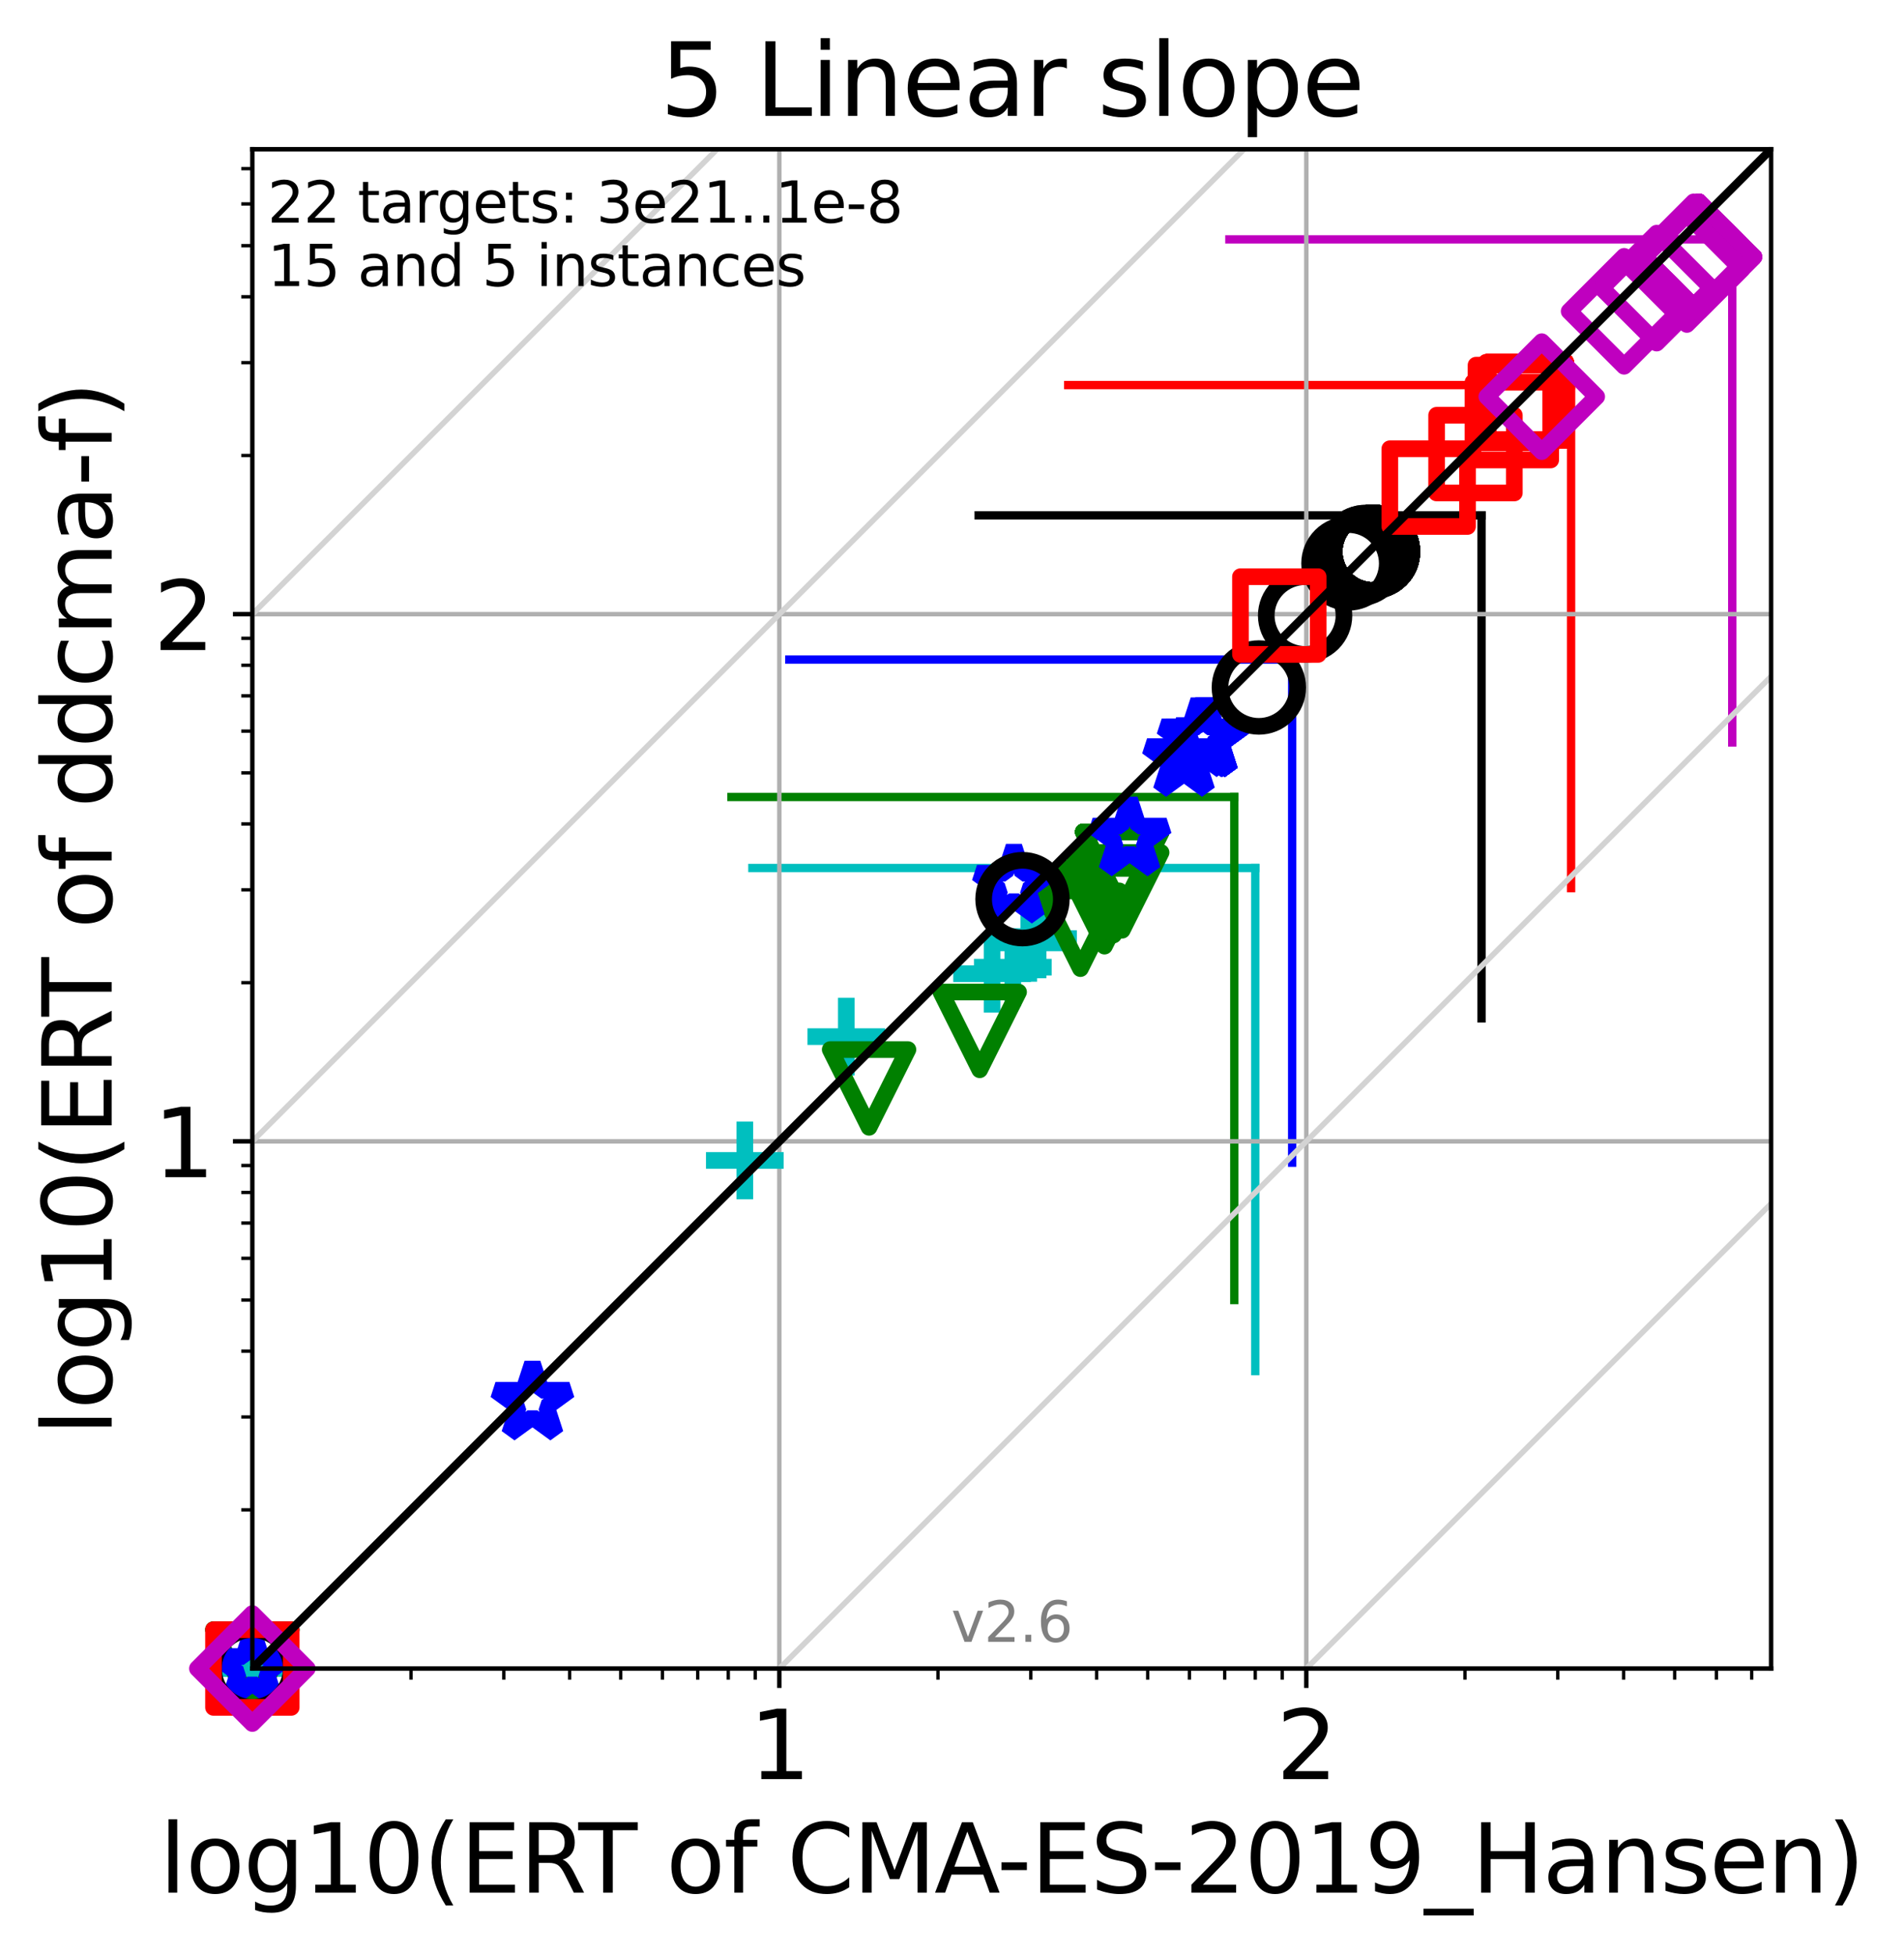 <?xml version="1.0" encoding="utf-8" standalone="no"?>
<!DOCTYPE svg PUBLIC "-//W3C//DTD SVG 1.1//EN"
  "http://www.w3.org/Graphics/SVG/1.1/DTD/svg11.dtd">
<svg xmlns:xlink="http://www.w3.org/1999/xlink" width="343.054pt" height="352.096pt" viewBox="0 0 343.054 352.096" xmlns="http://www.w3.org/2000/svg" version="1.1">
 <defs>
  <style type="text/css">*{stroke-linejoin: round; stroke-linecap: butt}</style>
 </defs>
 <g id="figure_1">
  <g id="patch_1">
   <path d="M 0 352.096 
L 343.054 352.096 
L 343.054 0 
L 0 0 
z
" style="fill: #ffffff"/>
  </g>
  <g id="axes_1">
   <g id="patch_2">
    <path d="M 45.469 300.517 
L 319.109 300.517 
L 319.109 26.877 
L 45.469 26.877 
z
" style="fill: #ffffff"/>
   </g>
   <g id="line2d_1">
    <path d="M 226.167 246.94 
L 226.167 156.335 
" clip-path="url(#pe552447504)" style="fill: none; stroke: #00bfbf; stroke-width: 1.5; stroke-linecap: square"/>
   </g>
   <g id="line2d_2">
    <path d="M 135.562 156.335 
L 226.167 156.335 
" clip-path="url(#pe552447504)" style="fill: none; stroke: #00bfbf; stroke-width: 1.5; stroke-linecap: square"/>
   </g>
   <g id="line2d_3">
    <path d="M 222.391 234.15 
L 222.391 143.545 
" clip-path="url(#pe552447504)" style="fill: none; stroke: #008000; stroke-width: 1.5; stroke-linecap: square"/>
   </g>
   <g id="line2d_4">
    <path d="M 131.786 143.545 
L 222.391 143.545 
" clip-path="url(#pe552447504)" style="fill: none; stroke: #008000; stroke-width: 1.5; stroke-linecap: square"/>
   </g>
   <g id="line2d_5">
    <path d="M 232.817 209.406 
L 232.817 118.801 
" clip-path="url(#pe552447504)" style="fill: none; stroke: #0000ff; stroke-width: 1.5; stroke-linecap: square"/>
   </g>
   <g id="line2d_6">
    <path d="M 142.212 118.801 
L 232.817 118.801 
" clip-path="url(#pe552447504)" style="fill: none; stroke: #0000ff; stroke-width: 1.5; stroke-linecap: square"/>
   </g>
   <g id="line2d_7">
    <path d="M 266.933 183.418 
L 266.933 92.813 
" clip-path="url(#pe552447504)" style="fill: none; stroke: #000000; stroke-width: 1.5; stroke-linecap: square"/>
   </g>
   <g id="line2d_8">
    <path d="M 176.328 92.813 
L 266.933 92.813 
" clip-path="url(#pe552447504)" style="fill: none; stroke: #000000; stroke-width: 1.5; stroke-linecap: square"/>
   </g>
   <g id="line2d_9">
    <path d="M 283.074 159.961 
L 283.074 69.355 
" clip-path="url(#pe552447504)" style="fill: none; stroke: #ff0000; stroke-width: 1.5; stroke-linecap: square"/>
   </g>
   <g id="line2d_10">
    <path d="M 192.469 69.355 
L 283.074 69.355 
" clip-path="url(#pe552447504)" style="fill: none; stroke: #ff0000; stroke-width: 1.5; stroke-linecap: square"/>
   </g>
   <g id="line2d_11">
    <path d="M 312.108 133.717 
L 312.108 43.112 
" clip-path="url(#pe552447504)" style="fill: none; stroke: #bf00bf; stroke-width: 1.5; stroke-linecap: square"/>
   </g>
   <g id="line2d_12">
    <path d="M 221.503 43.112 
L 312.108 43.112 
" clip-path="url(#pe552447504)" style="fill: none; stroke: #bf00bf; stroke-width: 1.5; stroke-linecap: square"/>
   </g>
   <g id="matplotlib.axis_1">
    <g id="xtick_1">
     <g id="line2d_13">
      <path d="M 140.419 300.517 
L 140.419 26.877 
" clip-path="url(#pe552447504)" style="fill: none; stroke: #b0b0b0; stroke-width: 0.8; stroke-linecap: square"/>
     </g>
     <g id="line2d_14">
      <defs>
       <path id="m4592d606eb" d="M 0 0 
L 0 3.5 
" style="stroke: #000000; stroke-width: 0.8"/>
      </defs>
      <g>
       <use xlink:href="#m4592d606eb" x="140.419" y="300.517" style="stroke: #000000; stroke-width: 0.8"/>
      </g>
     </g>
     <g id="text_1">
      <!-- 1 -->
      <g transform="translate(135.011 320.435)scale(0.17 -0.17)">
       <defs>
        <path id="DejaVuSans-31" d="M 794 531 
L 1825 531 
L 1825 4091 
L 703 3866 
L 703 4441 
L 1819 4666 
L 2450 4666 
L 2450 531 
L 3481 531 
L 3481 0 
L 794 0 
L 794 531 
z
" transform="scale(0.016)"/>
       </defs>
       <use xlink:href="#DejaVuSans-31"/>
      </g>
     </g>
    </g>
    <g id="xtick_2">
     <g id="line2d_15">
      <path d="M 235.369 300.517 
L 235.369 26.877 
" clip-path="url(#pe552447504)" style="fill: none; stroke: #b0b0b0; stroke-width: 0.8; stroke-linecap: square"/>
     </g>
     <g id="line2d_16">
      <g>
       <use xlink:href="#m4592d606eb" x="235.369" y="300.517" style="stroke: #000000; stroke-width: 0.8"/>
      </g>
     </g>
     <g id="text_2">
      <!-- 2 -->
      <g transform="translate(229.96 320.435)scale(0.17 -0.17)">
       <defs>
        <path id="DejaVuSans-32" d="M 1228 531 
L 3431 531 
L 3431 0 
L 469 0 
L 469 531 
Q 828 903 1448 1529 
Q 2069 2156 2228 2338 
Q 2531 2678 2651 2914 
Q 2772 3150 2772 3378 
Q 2772 3750 2511 3984 
Q 2250 4219 1831 4219 
Q 1534 4219 1204 4116 
Q 875 4013 500 3803 
L 500 4441 
Q 881 4594 1212 4672 
Q 1544 4750 1819 4750 
Q 2544 4750 2975 4387 
Q 3406 4025 3406 3419 
Q 3406 3131 3298 2873 
Q 3191 2616 2906 2266 
Q 2828 2175 2409 1742 
Q 1991 1309 1228 531 
z
" transform="scale(0.016)"/>
       </defs>
       <use xlink:href="#DejaVuSans-32"/>
      </g>
     </g>
    </g>
    <g id="xtick_3">
     <g id="line2d_17">
      <defs>
       <path id="m0441118615" d="M 0 0 
L 0 2 
" style="stroke: #000000; stroke-width: 0.6"/>
      </defs>
      <g>
       <use xlink:href="#m0441118615" x="74.052" y="300.517" style="stroke: #000000; stroke-width: 0.6"/>
      </g>
     </g>
    </g>
    <g id="xtick_4">
     <g id="line2d_18">
      <g>
       <use xlink:href="#m0441118615" x="90.772" y="300.517" style="stroke: #000000; stroke-width: 0.6"/>
      </g>
     </g>
    </g>
    <g id="xtick_5">
     <g id="line2d_19">
      <g>
       <use xlink:href="#m0441118615" x="102.635" y="300.517" style="stroke: #000000; stroke-width: 0.6"/>
      </g>
     </g>
    </g>
    <g id="xtick_6">
     <g id="line2d_20">
      <g>
       <use xlink:href="#m0441118615" x="111.836" y="300.517" style="stroke: #000000; stroke-width: 0.6"/>
      </g>
     </g>
    </g>
    <g id="xtick_7">
     <g id="line2d_21">
      <g>
       <use xlink:href="#m0441118615" x="119.354" y="300.517" style="stroke: #000000; stroke-width: 0.6"/>
      </g>
     </g>
    </g>
    <g id="xtick_8">
     <g id="line2d_22">
      <g>
       <use xlink:href="#m0441118615" x="125.711" y="300.517" style="stroke: #000000; stroke-width: 0.6"/>
      </g>
     </g>
    </g>
    <g id="xtick_9">
     <g id="line2d_23">
      <g>
       <use xlink:href="#m0441118615" x="131.217" y="300.517" style="stroke: #000000; stroke-width: 0.6"/>
      </g>
     </g>
    </g>
    <g id="xtick_10">
     <g id="line2d_24">
      <g>
       <use xlink:href="#m0441118615" x="136.074" y="300.517" style="stroke: #000000; stroke-width: 0.6"/>
      </g>
     </g>
    </g>
    <g id="xtick_11">
     <g id="line2d_25">
      <g>
       <use xlink:href="#m0441118615" x="169.002" y="300.517" style="stroke: #000000; stroke-width: 0.6"/>
      </g>
     </g>
    </g>
    <g id="xtick_12">
     <g id="line2d_26">
      <g>
       <use xlink:href="#m0441118615" x="185.721" y="300.517" style="stroke: #000000; stroke-width: 0.6"/>
      </g>
     </g>
    </g>
    <g id="xtick_13">
     <g id="line2d_27">
      <g>
       <use xlink:href="#m0441118615" x="197.584" y="300.517" style="stroke: #000000; stroke-width: 0.6"/>
      </g>
     </g>
    </g>
    <g id="xtick_14">
     <g id="line2d_28">
      <g>
       <use xlink:href="#m0441118615" x="206.786" y="300.517" style="stroke: #000000; stroke-width: 0.6"/>
      </g>
     </g>
    </g>
    <g id="xtick_15">
     <g id="line2d_29">
      <g>
       <use xlink:href="#m0441118615" x="214.304" y="300.517" style="stroke: #000000; stroke-width: 0.6"/>
      </g>
     </g>
    </g>
    <g id="xtick_16">
     <g id="line2d_30">
      <g>
       <use xlink:href="#m0441118615" x="220.661" y="300.517" style="stroke: #000000; stroke-width: 0.6"/>
      </g>
     </g>
    </g>
    <g id="xtick_17">
     <g id="line2d_31">
      <g>
       <use xlink:href="#m0441118615" x="226.167" y="300.517" style="stroke: #000000; stroke-width: 0.6"/>
      </g>
     </g>
    </g>
    <g id="xtick_18">
     <g id="line2d_32">
      <g>
       <use xlink:href="#m0441118615" x="231.024" y="300.517" style="stroke: #000000; stroke-width: 0.6"/>
      </g>
     </g>
    </g>
    <g id="xtick_19">
     <g id="line2d_33">
      <g>
       <use xlink:href="#m0441118615" x="263.951" y="300.517" style="stroke: #000000; stroke-width: 0.6"/>
      </g>
     </g>
    </g>
    <g id="xtick_20">
     <g id="line2d_34">
      <g>
       <use xlink:href="#m0441118615" x="280.671" y="300.517" style="stroke: #000000; stroke-width: 0.6"/>
      </g>
     </g>
    </g>
    <g id="xtick_21">
     <g id="line2d_35">
      <g>
       <use xlink:href="#m0441118615" x="292.534" y="300.517" style="stroke: #000000; stroke-width: 0.6"/>
      </g>
     </g>
    </g>
    <g id="xtick_22">
     <g id="line2d_36">
      <g>
       <use xlink:href="#m0441118615" x="301.736" y="300.517" style="stroke: #000000; stroke-width: 0.6"/>
      </g>
     </g>
    </g>
    <g id="xtick_23">
     <g id="line2d_37">
      <g>
       <use xlink:href="#m0441118615" x="309.254" y="300.517" style="stroke: #000000; stroke-width: 0.6"/>
      </g>
     </g>
    </g>
    <g id="xtick_24">
     <g id="line2d_38">
      <g>
       <use xlink:href="#m0441118615" x="315.61" y="300.517" style="stroke: #000000; stroke-width: 0.6"/>
      </g>
     </g>
    </g>
    <g id="text_3">
     <!-- log10(ERT of CMA-ES-2019_Hansen) -->
     <g transform="translate(28.725 340.887)scale(0.17 -0.17)">
      <defs>
       <path id="DejaVuSans-6c" d="M 603 4863 
L 1178 4863 
L 1178 0 
L 603 0 
L 603 4863 
z
" transform="scale(0.016)"/>
       <path id="DejaVuSans-6f" d="M 1959 3097 
Q 1497 3097 1228 2736 
Q 959 2375 959 1747 
Q 959 1119 1226 758 
Q 1494 397 1959 397 
Q 2419 397 2687 759 
Q 2956 1122 2956 1747 
Q 2956 2369 2687 2733 
Q 2419 3097 1959 3097 
z
M 1959 3584 
Q 2709 3584 3137 3096 
Q 3566 2609 3566 1747 
Q 3566 888 3137 398 
Q 2709 -91 1959 -91 
Q 1206 -91 779 398 
Q 353 888 353 1747 
Q 353 2609 779 3096 
Q 1206 3584 1959 3584 
z
" transform="scale(0.016)"/>
       <path id="DejaVuSans-67" d="M 2906 1791 
Q 2906 2416 2648 2759 
Q 2391 3103 1925 3103 
Q 1463 3103 1205 2759 
Q 947 2416 947 1791 
Q 947 1169 1205 825 
Q 1463 481 1925 481 
Q 2391 481 2648 825 
Q 2906 1169 2906 1791 
z
M 3481 434 
Q 3481 -459 3084 -895 
Q 2688 -1331 1869 -1331 
Q 1566 -1331 1297 -1286 
Q 1028 -1241 775 -1147 
L 775 -588 
Q 1028 -725 1275 -790 
Q 1522 -856 1778 -856 
Q 2344 -856 2625 -561 
Q 2906 -266 2906 331 
L 2906 616 
Q 2728 306 2450 153 
Q 2172 0 1784 0 
Q 1141 0 747 490 
Q 353 981 353 1791 
Q 353 2603 747 3093 
Q 1141 3584 1784 3584 
Q 2172 3584 2450 3431 
Q 2728 3278 2906 2969 
L 2906 3500 
L 3481 3500 
L 3481 434 
z
" transform="scale(0.016)"/>
       <path id="DejaVuSans-30" d="M 2034 4250 
Q 1547 4250 1301 3770 
Q 1056 3291 1056 2328 
Q 1056 1369 1301 889 
Q 1547 409 2034 409 
Q 2525 409 2770 889 
Q 3016 1369 3016 2328 
Q 3016 3291 2770 3770 
Q 2525 4250 2034 4250 
z
M 2034 4750 
Q 2819 4750 3233 4129 
Q 3647 3509 3647 2328 
Q 3647 1150 3233 529 
Q 2819 -91 2034 -91 
Q 1250 -91 836 529 
Q 422 1150 422 2328 
Q 422 3509 836 4129 
Q 1250 4750 2034 4750 
z
" transform="scale(0.016)"/>
       <path id="DejaVuSans-28" d="M 1984 4856 
Q 1566 4138 1362 3434 
Q 1159 2731 1159 2009 
Q 1159 1288 1364 580 
Q 1569 -128 1984 -844 
L 1484 -844 
Q 1016 -109 783 600 
Q 550 1309 550 2009 
Q 550 2706 781 3412 
Q 1013 4119 1484 4856 
L 1984 4856 
z
" transform="scale(0.016)"/>
       <path id="DejaVuSans-45" d="M 628 4666 
L 3578 4666 
L 3578 4134 
L 1259 4134 
L 1259 2753 
L 3481 2753 
L 3481 2222 
L 1259 2222 
L 1259 531 
L 3634 531 
L 3634 0 
L 628 0 
L 628 4666 
z
" transform="scale(0.016)"/>
       <path id="DejaVuSans-52" d="M 2841 2188 
Q 3044 2119 3236 1894 
Q 3428 1669 3622 1275 
L 4263 0 
L 3584 0 
L 2988 1197 
Q 2756 1666 2539 1819 
Q 2322 1972 1947 1972 
L 1259 1972 
L 1259 0 
L 628 0 
L 628 4666 
L 2053 4666 
Q 2853 4666 3247 4331 
Q 3641 3997 3641 3322 
Q 3641 2881 3436 2590 
Q 3231 2300 2841 2188 
z
M 1259 4147 
L 1259 2491 
L 2053 2491 
Q 2509 2491 2742 2702 
Q 2975 2913 2975 3322 
Q 2975 3731 2742 3939 
Q 2509 4147 2053 4147 
L 1259 4147 
z
" transform="scale(0.016)"/>
       <path id="DejaVuSans-54" d="M -19 4666 
L 3928 4666 
L 3928 4134 
L 2272 4134 
L 2272 0 
L 1638 0 
L 1638 4134 
L -19 4134 
L -19 4666 
z
" transform="scale(0.016)"/>
       <path id="DejaVuSans-20" transform="scale(0.016)"/>
       <path id="DejaVuSans-66" d="M 2375 4863 
L 2375 4384 
L 1825 4384 
Q 1516 4384 1395 4259 
Q 1275 4134 1275 3809 
L 1275 3500 
L 2222 3500 
L 2222 3053 
L 1275 3053 
L 1275 0 
L 697 0 
L 697 3053 
L 147 3053 
L 147 3500 
L 697 3500 
L 697 3744 
Q 697 4328 969 4595 
Q 1241 4863 1831 4863 
L 2375 4863 
z
" transform="scale(0.016)"/>
       <path id="DejaVuSans-43" d="M 4122 4306 
L 4122 3641 
Q 3803 3938 3442 4084 
Q 3081 4231 2675 4231 
Q 1875 4231 1450 3742 
Q 1025 3253 1025 2328 
Q 1025 1406 1450 917 
Q 1875 428 2675 428 
Q 3081 428 3442 575 
Q 3803 722 4122 1019 
L 4122 359 
Q 3791 134 3420 21 
Q 3050 -91 2638 -91 
Q 1578 -91 968 557 
Q 359 1206 359 2328 
Q 359 3453 968 4101 
Q 1578 4750 2638 4750 
Q 3056 4750 3426 4639 
Q 3797 4528 4122 4306 
z
" transform="scale(0.016)"/>
       <path id="DejaVuSans-4d" d="M 628 4666 
L 1569 4666 
L 2759 1491 
L 3956 4666 
L 4897 4666 
L 4897 0 
L 4281 0 
L 4281 4097 
L 3078 897 
L 2444 897 
L 1241 4097 
L 1241 0 
L 628 0 
L 628 4666 
z
" transform="scale(0.016)"/>
       <path id="DejaVuSans-41" d="M 2188 4044 
L 1331 1722 
L 3047 1722 
L 2188 4044 
z
M 1831 4666 
L 2547 4666 
L 4325 0 
L 3669 0 
L 3244 1197 
L 1141 1197 
L 716 0 
L 50 0 
L 1831 4666 
z
" transform="scale(0.016)"/>
       <path id="DejaVuSans-2d" d="M 313 2009 
L 1997 2009 
L 1997 1497 
L 313 1497 
L 313 2009 
z
" transform="scale(0.016)"/>
       <path id="DejaVuSans-53" d="M 3425 4513 
L 3425 3897 
Q 3066 4069 2747 4153 
Q 2428 4238 2131 4238 
Q 1616 4238 1336 4038 
Q 1056 3838 1056 3469 
Q 1056 3159 1242 3001 
Q 1428 2844 1947 2747 
L 2328 2669 
Q 3034 2534 3370 2195 
Q 3706 1856 3706 1288 
Q 3706 609 3251 259 
Q 2797 -91 1919 -91 
Q 1588 -91 1214 -16 
Q 841 59 441 206 
L 441 856 
Q 825 641 1194 531 
Q 1563 422 1919 422 
Q 2459 422 2753 634 
Q 3047 847 3047 1241 
Q 3047 1584 2836 1778 
Q 2625 1972 2144 2069 
L 1759 2144 
Q 1053 2284 737 2584 
Q 422 2884 422 3419 
Q 422 4038 858 4394 
Q 1294 4750 2059 4750 
Q 2388 4750 2728 4690 
Q 3069 4631 3425 4513 
z
" transform="scale(0.016)"/>
       <path id="DejaVuSans-39" d="M 703 97 
L 703 672 
Q 941 559 1184 500 
Q 1428 441 1663 441 
Q 2288 441 2617 861 
Q 2947 1281 2994 2138 
Q 2813 1869 2534 1725 
Q 2256 1581 1919 1581 
Q 1219 1581 811 2004 
Q 403 2428 403 3163 
Q 403 3881 828 4315 
Q 1253 4750 1959 4750 
Q 2769 4750 3195 4129 
Q 3622 3509 3622 2328 
Q 3622 1225 3098 567 
Q 2575 -91 1691 -91 
Q 1453 -91 1209 -44 
Q 966 3 703 97 
z
M 1959 2075 
Q 2384 2075 2632 2365 
Q 2881 2656 2881 3163 
Q 2881 3666 2632 3958 
Q 2384 4250 1959 4250 
Q 1534 4250 1286 3958 
Q 1038 3666 1038 3163 
Q 1038 2656 1286 2365 
Q 1534 2075 1959 2075 
z
" transform="scale(0.016)"/>
       <path id="DejaVuSans-5f" d="M 3263 -1063 
L 3263 -1509 
L -63 -1509 
L -63 -1063 
L 3263 -1063 
z
" transform="scale(0.016)"/>
       <path id="DejaVuSans-48" d="M 628 4666 
L 1259 4666 
L 1259 2753 
L 3553 2753 
L 3553 4666 
L 4184 4666 
L 4184 0 
L 3553 0 
L 3553 2222 
L 1259 2222 
L 1259 0 
L 628 0 
L 628 4666 
z
" transform="scale(0.016)"/>
       <path id="DejaVuSans-61" d="M 2194 1759 
Q 1497 1759 1228 1600 
Q 959 1441 959 1056 
Q 959 750 1161 570 
Q 1363 391 1709 391 
Q 2188 391 2477 730 
Q 2766 1069 2766 1631 
L 2766 1759 
L 2194 1759 
z
M 3341 1997 
L 3341 0 
L 2766 0 
L 2766 531 
Q 2569 213 2275 61 
Q 1981 -91 1556 -91 
Q 1019 -91 701 211 
Q 384 513 384 1019 
Q 384 1609 779 1909 
Q 1175 2209 1959 2209 
L 2766 2209 
L 2766 2266 
Q 2766 2663 2505 2880 
Q 2244 3097 1772 3097 
Q 1472 3097 1187 3025 
Q 903 2953 641 2809 
L 641 3341 
Q 956 3463 1253 3523 
Q 1550 3584 1831 3584 
Q 2591 3584 2966 3190 
Q 3341 2797 3341 1997 
z
" transform="scale(0.016)"/>
       <path id="DejaVuSans-6e" d="M 3513 2113 
L 3513 0 
L 2938 0 
L 2938 2094 
Q 2938 2591 2744 2837 
Q 2550 3084 2163 3084 
Q 1697 3084 1428 2787 
Q 1159 2491 1159 1978 
L 1159 0 
L 581 0 
L 581 3500 
L 1159 3500 
L 1159 2956 
Q 1366 3272 1645 3428 
Q 1925 3584 2291 3584 
Q 2894 3584 3203 3211 
Q 3513 2838 3513 2113 
z
" transform="scale(0.016)"/>
       <path id="DejaVuSans-73" d="M 2834 3397 
L 2834 2853 
Q 2591 2978 2328 3040 
Q 2066 3103 1784 3103 
Q 1356 3103 1142 2972 
Q 928 2841 928 2578 
Q 928 2378 1081 2264 
Q 1234 2150 1697 2047 
L 1894 2003 
Q 2506 1872 2764 1633 
Q 3022 1394 3022 966 
Q 3022 478 2636 193 
Q 2250 -91 1575 -91 
Q 1294 -91 989 -36 
Q 684 19 347 128 
L 347 722 
Q 666 556 975 473 
Q 1284 391 1588 391 
Q 1994 391 2212 530 
Q 2431 669 2431 922 
Q 2431 1156 2273 1281 
Q 2116 1406 1581 1522 
L 1381 1569 
Q 847 1681 609 1914 
Q 372 2147 372 2553 
Q 372 3047 722 3315 
Q 1072 3584 1716 3584 
Q 2034 3584 2315 3537 
Q 2597 3491 2834 3397 
z
" transform="scale(0.016)"/>
       <path id="DejaVuSans-65" d="M 3597 1894 
L 3597 1613 
L 953 1613 
Q 991 1019 1311 708 
Q 1631 397 2203 397 
Q 2534 397 2845 478 
Q 3156 559 3463 722 
L 3463 178 
Q 3153 47 2828 -22 
Q 2503 -91 2169 -91 
Q 1331 -91 842 396 
Q 353 884 353 1716 
Q 353 2575 817 3079 
Q 1281 3584 2069 3584 
Q 2775 3584 3186 3129 
Q 3597 2675 3597 1894 
z
M 3022 2063 
Q 3016 2534 2758 2815 
Q 2500 3097 2075 3097 
Q 1594 3097 1305 2825 
Q 1016 2553 972 2059 
L 3022 2063 
z
" transform="scale(0.016)"/>
       <path id="DejaVuSans-29" d="M 513 4856 
L 1013 4856 
Q 1481 4119 1714 3412 
Q 1947 2706 1947 2009 
Q 1947 1309 1714 600 
Q 1481 -109 1013 -844 
L 513 -844 
Q 928 -128 1133 580 
Q 1338 1288 1338 2009 
Q 1338 2731 1133 3434 
Q 928 4138 513 4856 
z
" transform="scale(0.016)"/>
      </defs>
      <use xlink:href="#DejaVuSans-6c"/>
      <use xlink:href="#DejaVuSans-6f" x="27.783"/>
      <use xlink:href="#DejaVuSans-67" x="88.965"/>
      <use xlink:href="#DejaVuSans-31" x="152.441"/>
      <use xlink:href="#DejaVuSans-30" x="216.064"/>
      <use xlink:href="#DejaVuSans-28" x="279.688"/>
      <use xlink:href="#DejaVuSans-45" x="318.701"/>
      <use xlink:href="#DejaVuSans-52" x="381.885"/>
      <use xlink:href="#DejaVuSans-54" x="444.117"/>
      <use xlink:href="#DejaVuSans-20" x="505.201"/>
      <use xlink:href="#DejaVuSans-6f" x="536.988"/>
      <use xlink:href="#DejaVuSans-66" x="598.17"/>
      <use xlink:href="#DejaVuSans-20" x="633.375"/>
      <use xlink:href="#DejaVuSans-43" x="665.162"/>
      <use xlink:href="#DejaVuSans-4d" x="734.986"/>
      <use xlink:href="#DejaVuSans-41" x="821.266"/>
      <use xlink:href="#DejaVuSans-2d" x="887.424"/>
      <use xlink:href="#DejaVuSans-45" x="923.508"/>
      <use xlink:href="#DejaVuSans-53" x="986.691"/>
      <use xlink:href="#DejaVuSans-2d" x="1050.168"/>
      <use xlink:href="#DejaVuSans-32" x="1086.252"/>
      <use xlink:href="#DejaVuSans-30" x="1149.875"/>
      <use xlink:href="#DejaVuSans-31" x="1213.498"/>
      <use xlink:href="#DejaVuSans-39" x="1277.121"/>
      <use xlink:href="#DejaVuSans-5f" x="1340.744"/>
      <use xlink:href="#DejaVuSans-48" x="1390.744"/>
      <use xlink:href="#DejaVuSans-61" x="1465.939"/>
      <use xlink:href="#DejaVuSans-6e" x="1527.219"/>
      <use xlink:href="#DejaVuSans-73" x="1590.598"/>
      <use xlink:href="#DejaVuSans-65" x="1642.697"/>
      <use xlink:href="#DejaVuSans-6e" x="1704.221"/>
      <use xlink:href="#DejaVuSans-29" x="1767.6"/>
     </g>
    </g>
   </g>
   <g id="matplotlib.axis_2">
    <g id="ytick_1">
     <g id="line2d_39">
      <path d="M 45.469 205.567 
L 319.109 205.567 
" clip-path="url(#pe552447504)" style="fill: none; stroke: #b0b0b0; stroke-width: 0.8; stroke-linecap: square"/>
     </g>
     <g id="line2d_40">
      <defs>
       <path id="m90a12a8bba" d="M 0 0 
L -3.5 0 
" style="stroke: #000000; stroke-width: 0.8"/>
      </defs>
      <g>
       <use xlink:href="#m90a12a8bba" x="45.469" y="205.567" style="stroke: #000000; stroke-width: 0.8"/>
      </g>
     </g>
     <g id="text_4">
      <!-- 1 -->
      <g transform="translate(27.653 212.026)scale(0.17 -0.17)">
       <use xlink:href="#DejaVuSans-31"/>
      </g>
     </g>
    </g>
    <g id="ytick_2">
     <g id="line2d_41">
      <path d="M 45.469 110.618 
L 319.109 110.618 
" clip-path="url(#pe552447504)" style="fill: none; stroke: #b0b0b0; stroke-width: 0.8; stroke-linecap: square"/>
     </g>
     <g id="line2d_42">
      <g>
       <use xlink:href="#m90a12a8bba" x="45.469" y="110.618" style="stroke: #000000; stroke-width: 0.8"/>
      </g>
     </g>
     <g id="text_5">
      <!-- 2 -->
      <g transform="translate(27.653 117.076)scale(0.17 -0.17)">
       <use xlink:href="#DejaVuSans-32"/>
      </g>
     </g>
    </g>
    <g id="ytick_3">
     <g id="line2d_43">
      <defs>
       <path id="m4763712231" d="M 0 0 
L -2 0 
" style="stroke: #000000; stroke-width: 0.6"/>
      </defs>
      <g>
       <use xlink:href="#m4763712231" x="45.469" y="271.934" style="stroke: #000000; stroke-width: 0.6"/>
      </g>
     </g>
    </g>
    <g id="ytick_4">
     <g id="line2d_44">
      <g>
       <use xlink:href="#m4763712231" x="45.469" y="255.215" style="stroke: #000000; stroke-width: 0.6"/>
      </g>
     </g>
    </g>
    <g id="ytick_5">
     <g id="line2d_45">
      <g>
       <use xlink:href="#m4763712231" x="45.469" y="243.352" style="stroke: #000000; stroke-width: 0.6"/>
      </g>
     </g>
    </g>
    <g id="ytick_6">
     <g id="line2d_46">
      <g>
       <use xlink:href="#m4763712231" x="45.469" y="234.15" style="stroke: #000000; stroke-width: 0.6"/>
      </g>
     </g>
    </g>
    <g id="ytick_7">
     <g id="line2d_47">
      <g>
       <use xlink:href="#m4763712231" x="45.469" y="226.632" style="stroke: #000000; stroke-width: 0.6"/>
      </g>
     </g>
    </g>
    <g id="ytick_8">
     <g id="line2d_48">
      <g>
       <use xlink:href="#m4763712231" x="45.469" y="220.275" style="stroke: #000000; stroke-width: 0.6"/>
      </g>
     </g>
    </g>
    <g id="ytick_9">
     <g id="line2d_49">
      <g>
       <use xlink:href="#m4763712231" x="45.469" y="214.769" style="stroke: #000000; stroke-width: 0.6"/>
      </g>
     </g>
    </g>
    <g id="ytick_10">
     <g id="line2d_50">
      <g>
       <use xlink:href="#m4763712231" x="45.469" y="209.912" style="stroke: #000000; stroke-width: 0.6"/>
      </g>
     </g>
    </g>
    <g id="ytick_11">
     <g id="line2d_51">
      <g>
       <use xlink:href="#m4763712231" x="45.469" y="176.985" style="stroke: #000000; stroke-width: 0.6"/>
      </g>
     </g>
    </g>
    <g id="ytick_12">
     <g id="line2d_52">
      <g>
       <use xlink:href="#m4763712231" x="45.469" y="160.265" style="stroke: #000000; stroke-width: 0.6"/>
      </g>
     </g>
    </g>
    <g id="ytick_13">
     <g id="line2d_53">
      <g>
       <use xlink:href="#m4763712231" x="45.469" y="148.402" style="stroke: #000000; stroke-width: 0.6"/>
      </g>
     </g>
    </g>
    <g id="ytick_14">
     <g id="line2d_54">
      <g>
       <use xlink:href="#m4763712231" x="45.469" y="139.2" style="stroke: #000000; stroke-width: 0.6"/>
      </g>
     </g>
    </g>
    <g id="ytick_15">
     <g id="line2d_55">
      <g>
       <use xlink:href="#m4763712231" x="45.469" y="131.682" style="stroke: #000000; stroke-width: 0.6"/>
      </g>
     </g>
    </g>
    <g id="ytick_16">
     <g id="line2d_56">
      <g>
       <use xlink:href="#m4763712231" x="45.469" y="125.326" style="stroke: #000000; stroke-width: 0.6"/>
      </g>
     </g>
    </g>
    <g id="ytick_17">
     <g id="line2d_57">
      <g>
       <use xlink:href="#m4763712231" x="45.469" y="119.819" style="stroke: #000000; stroke-width: 0.6"/>
      </g>
     </g>
    </g>
    <g id="ytick_18">
     <g id="line2d_58">
      <g>
       <use xlink:href="#m4763712231" x="45.469" y="114.962" style="stroke: #000000; stroke-width: 0.6"/>
      </g>
     </g>
    </g>
    <g id="ytick_19">
     <g id="line2d_59">
      <g>
       <use xlink:href="#m4763712231" x="45.469" y="82.035" style="stroke: #000000; stroke-width: 0.6"/>
      </g>
     </g>
    </g>
    <g id="ytick_20">
     <g id="line2d_60">
      <g>
       <use xlink:href="#m4763712231" x="45.469" y="65.315" style="stroke: #000000; stroke-width: 0.6"/>
      </g>
     </g>
    </g>
    <g id="ytick_21">
     <g id="line2d_61">
      <g>
       <use xlink:href="#m4763712231" x="45.469" y="53.452" style="stroke: #000000; stroke-width: 0.6"/>
      </g>
     </g>
    </g>
    <g id="ytick_22">
     <g id="line2d_62">
      <g>
       <use xlink:href="#m4763712231" x="45.469" y="44.251" style="stroke: #000000; stroke-width: 0.6"/>
      </g>
     </g>
    </g>
    <g id="ytick_23">
     <g id="line2d_63">
      <g>
       <use xlink:href="#m4763712231" x="45.469" y="36.732" style="stroke: #000000; stroke-width: 0.6"/>
      </g>
     </g>
    </g>
    <g id="ytick_24">
     <g id="line2d_64">
      <g>
       <use xlink:href="#m4763712231" x="45.469" y="30.376" style="stroke: #000000; stroke-width: 0.6"/>
      </g>
     </g>
    </g>
    <g id="text_6">
     <!-- log10(ERT of ddcma-f) -->
     <g transform="translate(20.117 258.566)rotate(-90)scale(0.17 -0.17)">
      <defs>
       <path id="DejaVuSans-64" d="M 2906 2969 
L 2906 4863 
L 3481 4863 
L 3481 0 
L 2906 0 
L 2906 525 
Q 2725 213 2448 61 
Q 2172 -91 1784 -91 
Q 1150 -91 751 415 
Q 353 922 353 1747 
Q 353 2572 751 3078 
Q 1150 3584 1784 3584 
Q 2172 3584 2448 3432 
Q 2725 3281 2906 2969 
z
M 947 1747 
Q 947 1113 1208 752 
Q 1469 391 1925 391 
Q 2381 391 2643 752 
Q 2906 1113 2906 1747 
Q 2906 2381 2643 2742 
Q 2381 3103 1925 3103 
Q 1469 3103 1208 2742 
Q 947 2381 947 1747 
z
" transform="scale(0.016)"/>
       <path id="DejaVuSans-63" d="M 3122 3366 
L 3122 2828 
Q 2878 2963 2633 3030 
Q 2388 3097 2138 3097 
Q 1578 3097 1268 2742 
Q 959 2388 959 1747 
Q 959 1106 1268 751 
Q 1578 397 2138 397 
Q 2388 397 2633 464 
Q 2878 531 3122 666 
L 3122 134 
Q 2881 22 2623 -34 
Q 2366 -91 2075 -91 
Q 1284 -91 818 406 
Q 353 903 353 1747 
Q 353 2603 823 3093 
Q 1294 3584 2113 3584 
Q 2378 3584 2631 3529 
Q 2884 3475 3122 3366 
z
" transform="scale(0.016)"/>
       <path id="DejaVuSans-6d" d="M 3328 2828 
Q 3544 3216 3844 3400 
Q 4144 3584 4550 3584 
Q 5097 3584 5394 3201 
Q 5691 2819 5691 2113 
L 5691 0 
L 5113 0 
L 5113 2094 
Q 5113 2597 4934 2840 
Q 4756 3084 4391 3084 
Q 3944 3084 3684 2787 
Q 3425 2491 3425 1978 
L 3425 0 
L 2847 0 
L 2847 2094 
Q 2847 2600 2669 2842 
Q 2491 3084 2119 3084 
Q 1678 3084 1418 2786 
Q 1159 2488 1159 1978 
L 1159 0 
L 581 0 
L 581 3500 
L 1159 3500 
L 1159 2956 
Q 1356 3278 1631 3431 
Q 1906 3584 2284 3584 
Q 2666 3584 2933 3390 
Q 3200 3197 3328 2828 
z
" transform="scale(0.016)"/>
      </defs>
      <use xlink:href="#DejaVuSans-6c"/>
      <use xlink:href="#DejaVuSans-6f" x="27.783"/>
      <use xlink:href="#DejaVuSans-67" x="88.965"/>
      <use xlink:href="#DejaVuSans-31" x="152.441"/>
      <use xlink:href="#DejaVuSans-30" x="216.064"/>
      <use xlink:href="#DejaVuSans-28" x="279.688"/>
      <use xlink:href="#DejaVuSans-45" x="318.701"/>
      <use xlink:href="#DejaVuSans-52" x="381.885"/>
      <use xlink:href="#DejaVuSans-54" x="444.117"/>
      <use xlink:href="#DejaVuSans-20" x="505.201"/>
      <use xlink:href="#DejaVuSans-6f" x="536.988"/>
      <use xlink:href="#DejaVuSans-66" x="598.17"/>
      <use xlink:href="#DejaVuSans-20" x="633.375"/>
      <use xlink:href="#DejaVuSans-64" x="665.162"/>
      <use xlink:href="#DejaVuSans-64" x="728.639"/>
      <use xlink:href="#DejaVuSans-63" x="792.115"/>
      <use xlink:href="#DejaVuSans-6d" x="847.096"/>
      <use xlink:href="#DejaVuSans-61" x="944.508"/>
      <use xlink:href="#DejaVuSans-2d" x="1005.787"/>
      <use xlink:href="#DejaVuSans-66" x="1041.871"/>
      <use xlink:href="#DejaVuSans-29" x="1077.076"/>
     </g>
    </g>
   </g>
   <g id="line2d_65">
    <defs>
     <path id="m73431fb350" d="M -7 0 
L 7 0 
M 0 7 
L 0 -7 
" style="stroke: #00bfbf; stroke-width: 3"/>
    </defs>
    <g>
     <use xlink:href="#m73431fb350" x="45.469" y="300.517" style="fill-opacity: 0; stroke: #00bfbf; stroke-width: 3"/>
     <use xlink:href="#m73431fb350" x="45.469" y="300.517" style="fill-opacity: 0; stroke: #00bfbf; stroke-width: 3"/>
     <use xlink:href="#m73431fb350" x="134.199" y="209.006" style="fill-opacity: 0; stroke: #00bfbf; stroke-width: 3"/>
     <use xlink:href="#m73431fb350" x="152.487" y="186.705" style="fill-opacity: 0; stroke: #00bfbf; stroke-width: 3"/>
     <use xlink:href="#m73431fb350" x="178.749" y="175.367" style="fill-opacity: 0; stroke: #00bfbf; stroke-width: 3"/>
     <use xlink:href="#m73431fb350" x="182.482" y="174.195" style="fill-opacity: 0; stroke: #00bfbf; stroke-width: 3"/>
     <use xlink:href="#m73431fb350" x="185.353" y="169.812" style="fill-opacity: 0; stroke: #00bfbf; stroke-width: 3"/>
     <use xlink:href="#m73431fb350" x="186.985" y="169.124" style="fill-opacity: 0; stroke: #00bfbf; stroke-width: 3"/>
     <use xlink:href="#m73431fb350" x="186.985" y="169.124" style="fill-opacity: 0; stroke: #00bfbf; stroke-width: 3"/>
     <use xlink:href="#m73431fb350" x="186.985" y="169.124" style="fill-opacity: 0; stroke: #00bfbf; stroke-width: 3"/>
     <use xlink:href="#m73431fb350" x="186.985" y="169.124" style="fill-opacity: 0; stroke: #00bfbf; stroke-width: 3"/>
     <use xlink:href="#m73431fb350" x="186.985" y="169.124" style="fill-opacity: 0; stroke: #00bfbf; stroke-width: 3"/>
     <use xlink:href="#m73431fb350" x="186.985" y="169.124" style="fill-opacity: 0; stroke: #00bfbf; stroke-width: 3"/>
     <use xlink:href="#m73431fb350" x="186.985" y="169.124" style="fill-opacity: 0; stroke: #00bfbf; stroke-width: 3"/>
     <use xlink:href="#m73431fb350" x="186.985" y="169.124" style="fill-opacity: 0; stroke: #00bfbf; stroke-width: 3"/>
     <use xlink:href="#m73431fb350" x="186.985" y="169.124" style="fill-opacity: 0; stroke: #00bfbf; stroke-width: 3"/>
     <use xlink:href="#m73431fb350" x="186.985" y="169.124" style="fill-opacity: 0; stroke: #00bfbf; stroke-width: 3"/>
     <use xlink:href="#m73431fb350" x="186.985" y="169.124" style="fill-opacity: 0; stroke: #00bfbf; stroke-width: 3"/>
     <use xlink:href="#m73431fb350" x="186.985" y="169.124" style="fill-opacity: 0; stroke: #00bfbf; stroke-width: 3"/>
     <use xlink:href="#m73431fb350" x="186.985" y="169.124" style="fill-opacity: 0; stroke: #00bfbf; stroke-width: 3"/>
     <use xlink:href="#m73431fb350" x="186.985" y="169.124" style="fill-opacity: 0; stroke: #00bfbf; stroke-width: 3"/>
     <use xlink:href="#m73431fb350" x="186.985" y="169.124" style="fill-opacity: 0; stroke: #00bfbf; stroke-width: 3"/>
    </g>
   </g>
   <g id="line2d_66">
    <defs>
     <path id="m25d6a6ccde" d="M -0 7 
L 7 -7 
L -7 -7 
z
" style="stroke: #008000; stroke-width: 3; stroke-linejoin: miter"/>
    </defs>
    <g>
     <use xlink:href="#m25d6a6ccde" x="45.469" y="300.517" style="fill-opacity: 0; stroke: #008000; stroke-width: 3; stroke-linejoin: miter"/>
     <use xlink:href="#m25d6a6ccde" x="45.469" y="300.517" style="fill-opacity: 0; stroke: #008000; stroke-width: 3; stroke-linejoin: miter"/>
     <use xlink:href="#m25d6a6ccde" x="156.585" y="196.037" style="fill-opacity: 0; stroke: #008000; stroke-width: 3; stroke-linejoin: miter"/>
     <use xlink:href="#m25d6a6ccde" x="176.52" y="185.674" style="fill-opacity: 0; stroke: #008000; stroke-width: 3; stroke-linejoin: miter"/>
     <use xlink:href="#m25d6a6ccde" x="194.666" y="167.455" style="fill-opacity: 0; stroke: #008000; stroke-width: 3; stroke-linejoin: miter"/>
     <use xlink:href="#m25d6a6ccde" x="199.003" y="163.406" style="fill-opacity: 0; stroke: #008000; stroke-width: 3; stroke-linejoin: miter"/>
     <use xlink:href="#m25d6a6ccde" x="200.63" y="161.379" style="fill-opacity: 0; stroke: #008000; stroke-width: 3; stroke-linejoin: miter"/>
     <use xlink:href="#m25d6a6ccde" x="200.63" y="161.379" style="fill-opacity: 0; stroke: #008000; stroke-width: 3; stroke-linejoin: miter"/>
     <use xlink:href="#m25d6a6ccde" x="202.196" y="160.541" style="fill-opacity: 0; stroke: #008000; stroke-width: 3; stroke-linejoin: miter"/>
     <use xlink:href="#m25d6a6ccde" x="202.196" y="156.838" style="fill-opacity: 0; stroke: #008000; stroke-width: 3; stroke-linejoin: miter"/>
     <use xlink:href="#m25d6a6ccde" x="202.196" y="156.838" style="fill-opacity: 0; stroke: #008000; stroke-width: 3; stroke-linejoin: miter"/>
     <use xlink:href="#m25d6a6ccde" x="202.196" y="156.838" style="fill-opacity: 0; stroke: #008000; stroke-width: 3; stroke-linejoin: miter"/>
     <use xlink:href="#m25d6a6ccde" x="202.196" y="156.838" style="fill-opacity: 0; stroke: #008000; stroke-width: 3; stroke-linejoin: miter"/>
     <use xlink:href="#m25d6a6ccde" x="202.196" y="156.838" style="fill-opacity: 0; stroke: #008000; stroke-width: 3; stroke-linejoin: miter"/>
     <use xlink:href="#m25d6a6ccde" x="202.196" y="156.838" style="fill-opacity: 0; stroke: #008000; stroke-width: 3; stroke-linejoin: miter"/>
     <use xlink:href="#m25d6a6ccde" x="202.196" y="156.838" style="fill-opacity: 0; stroke: #008000; stroke-width: 3; stroke-linejoin: miter"/>
     <use xlink:href="#m25d6a6ccde" x="202.196" y="156.838" style="fill-opacity: 0; stroke: #008000; stroke-width: 3; stroke-linejoin: miter"/>
     <use xlink:href="#m25d6a6ccde" x="202.196" y="156.838" style="fill-opacity: 0; stroke: #008000; stroke-width: 3; stroke-linejoin: miter"/>
     <use xlink:href="#m25d6a6ccde" x="202.196" y="156.838" style="fill-opacity: 0; stroke: #008000; stroke-width: 3; stroke-linejoin: miter"/>
     <use xlink:href="#m25d6a6ccde" x="202.196" y="156.838" style="fill-opacity: 0; stroke: #008000; stroke-width: 3; stroke-linejoin: miter"/>
     <use xlink:href="#m25d6a6ccde" x="202.196" y="156.838" style="fill-opacity: 0; stroke: #008000; stroke-width: 3; stroke-linejoin: miter"/>
     <use xlink:href="#m25d6a6ccde" x="202.196" y="156.838" style="fill-opacity: 0; stroke: #008000; stroke-width: 3; stroke-linejoin: miter"/>
    </g>
   </g>
   <g id="line2d_67">
    <defs>
     <path id="m90471bef24" d="M 0 -7 
L -1.572 -2.163 
L -6.657 -2.163 
L -2.543 0.826 
L -4.114 5.663 
L -0 2.674 
L 4.114 5.663 
L 2.543 0.826 
L 6.657 -2.163 
L 1.572 -2.163 
z
" style="stroke: #0000ff; stroke-width: 3; stroke-linejoin: bevel"/>
    </defs>
    <g>
     <use xlink:href="#m90471bef24" x="45.469" y="300.517" style="fill-opacity: 0; stroke: #0000ff; stroke-width: 3; stroke-linejoin: bevel"/>
     <use xlink:href="#m90471bef24" x="95.933" y="252.553" style="fill-opacity: 0; stroke: #0000ff; stroke-width: 3; stroke-linejoin: bevel"/>
     <use xlink:href="#m90471bef24" x="182.68" y="159.448" style="fill-opacity: 0; stroke: #0000ff; stroke-width: 3; stroke-linejoin: bevel"/>
     <use xlink:href="#m90471bef24" x="203.526" y="150.954" style="fill-opacity: 0; stroke: #0000ff; stroke-width: 3; stroke-linejoin: bevel"/>
     <use xlink:href="#m90471bef24" x="213.33" y="136.642" style="fill-opacity: 0; stroke: #0000ff; stroke-width: 3; stroke-linejoin: bevel"/>
     <use xlink:href="#m90471bef24" x="215.965" y="133.08" style="fill-opacity: 0; stroke: #0000ff; stroke-width: 3; stroke-linejoin: bevel"/>
     <use xlink:href="#m90471bef24" x="216.75" y="133.08" style="fill-opacity: 0; stroke: #0000ff; stroke-width: 3; stroke-linejoin: bevel"/>
     <use xlink:href="#m90471bef24" x="216.879" y="133.08" style="fill-opacity: 0; stroke: #0000ff; stroke-width: 3; stroke-linejoin: bevel"/>
     <use xlink:href="#m90471bef24" x="217.008" y="133.08" style="fill-opacity: 0; stroke: #0000ff; stroke-width: 3; stroke-linejoin: bevel"/>
     <use xlink:href="#m90471bef24" x="217.435" y="133.08" style="fill-opacity: 0; stroke: #0000ff; stroke-width: 3; stroke-linejoin: bevel"/>
     <use xlink:href="#m90471bef24" x="217.435" y="133.08" style="fill-opacity: 0; stroke: #0000ff; stroke-width: 3; stroke-linejoin: bevel"/>
     <use xlink:href="#m90471bef24" x="217.435" y="133.08" style="fill-opacity: 0; stroke: #0000ff; stroke-width: 3; stroke-linejoin: bevel"/>
     <use xlink:href="#m90471bef24" x="217.435" y="133.08" style="fill-opacity: 0; stroke: #0000ff; stroke-width: 3; stroke-linejoin: bevel"/>
     <use xlink:href="#m90471bef24" x="217.435" y="133.08" style="fill-opacity: 0; stroke: #0000ff; stroke-width: 3; stroke-linejoin: bevel"/>
     <use xlink:href="#m90471bef24" x="217.435" y="133.08" style="fill-opacity: 0; stroke: #0000ff; stroke-width: 3; stroke-linejoin: bevel"/>
     <use xlink:href="#m90471bef24" x="217.435" y="133.08" style="fill-opacity: 0; stroke: #0000ff; stroke-width: 3; stroke-linejoin: bevel"/>
     <use xlink:href="#m90471bef24" x="217.435" y="133.08" style="fill-opacity: 0; stroke: #0000ff; stroke-width: 3; stroke-linejoin: bevel"/>
     <use xlink:href="#m90471bef24" x="217.435" y="133.08" style="fill-opacity: 0; stroke: #0000ff; stroke-width: 3; stroke-linejoin: bevel"/>
     <use xlink:href="#m90471bef24" x="217.435" y="133.08" style="fill-opacity: 0; stroke: #0000ff; stroke-width: 3; stroke-linejoin: bevel"/>
     <use xlink:href="#m90471bef24" x="217.435" y="133.08" style="fill-opacity: 0; stroke: #0000ff; stroke-width: 3; stroke-linejoin: bevel"/>
     <use xlink:href="#m90471bef24" x="217.435" y="133.08" style="fill-opacity: 0; stroke: #0000ff; stroke-width: 3; stroke-linejoin: bevel"/>
     <use xlink:href="#m90471bef24" x="217.435" y="133.08" style="fill-opacity: 0; stroke: #0000ff; stroke-width: 3; stroke-linejoin: bevel"/>
    </g>
   </g>
   <g id="line2d_68">
    <defs>
     <path id="me6702f1401" d="M 0 7 
C 1.856 7 3.637 6.262 4.95 4.95 
C 6.262 3.637 7 1.856 7 0 
C 7 -1.856 6.262 -3.637 4.95 -4.95 
C 3.637 -6.262 1.856 -7 0 -7 
C -1.856 -7 -3.637 -6.262 -4.95 -4.95 
C -6.262 -3.637 -7 -1.856 -7 0 
C -7 1.856 -6.262 3.637 -4.95 4.95 
C -3.637 6.262 -1.856 7 0 7 
z
" style="stroke: #000000; stroke-width: 3"/>
    </defs>
    <g>
     <use xlink:href="#me6702f1401" x="45.469" y="300.517" style="fill-opacity: 0; stroke: #000000; stroke-width: 3"/>
     <use xlink:href="#me6702f1401" x="184.228" y="161.948" style="fill-opacity: 0; stroke: #000000; stroke-width: 3"/>
     <use xlink:href="#me6702f1401" x="226.815" y="123.822" style="fill-opacity: 0; stroke: #000000; stroke-width: 3"/>
     <use xlink:href="#me6702f1401" x="235.148" y="110.866" style="fill-opacity: 0; stroke: #000000; stroke-width: 3"/>
     <use xlink:href="#me6702f1401" x="242.955" y="101.482" style="fill-opacity: 0; stroke: #000000; stroke-width: 3"/>
     <use xlink:href="#me6702f1401" x="244.833" y="100.697" style="fill-opacity: 0; stroke: #000000; stroke-width: 3"/>
     <use xlink:href="#me6702f1401" x="246.039" y="99.42" style="fill-opacity: 0; stroke: #000000; stroke-width: 3"/>
     <use xlink:href="#me6702f1401" x="246.039" y="99.42" style="fill-opacity: 0; stroke: #000000; stroke-width: 3"/>
     <use xlink:href="#me6702f1401" x="247.376" y="99.357" style="fill-opacity: 0; stroke: #000000; stroke-width: 3"/>
     <use xlink:href="#me6702f1401" x="247.376" y="99.357" style="fill-opacity: 0; stroke: #000000; stroke-width: 3"/>
     <use xlink:href="#me6702f1401" x="247.376" y="99.357" style="fill-opacity: 0; stroke: #000000; stroke-width: 3"/>
     <use xlink:href="#me6702f1401" x="247.376" y="99.357" style="fill-opacity: 0; stroke: #000000; stroke-width: 3"/>
     <use xlink:href="#me6702f1401" x="247.376" y="99.357" style="fill-opacity: 0; stroke: #000000; stroke-width: 3"/>
     <use xlink:href="#me6702f1401" x="247.376" y="99.357" style="fill-opacity: 0; stroke: #000000; stroke-width: 3"/>
     <use xlink:href="#me6702f1401" x="247.376" y="99.357" style="fill-opacity: 0; stroke: #000000; stroke-width: 3"/>
     <use xlink:href="#me6702f1401" x="247.376" y="99.357" style="fill-opacity: 0; stroke: #000000; stroke-width: 3"/>
     <use xlink:href="#me6702f1401" x="247.376" y="99.357" style="fill-opacity: 0; stroke: #000000; stroke-width: 3"/>
     <use xlink:href="#me6702f1401" x="247.376" y="99.357" style="fill-opacity: 0; stroke: #000000; stroke-width: 3"/>
     <use xlink:href="#me6702f1401" x="247.376" y="99.357" style="fill-opacity: 0; stroke: #000000; stroke-width: 3"/>
     <use xlink:href="#me6702f1401" x="247.376" y="99.357" style="fill-opacity: 0; stroke: #000000; stroke-width: 3"/>
     <use xlink:href="#me6702f1401" x="247.376" y="99.357" style="fill-opacity: 0; stroke: #000000; stroke-width: 3"/>
     <use xlink:href="#me6702f1401" x="247.376" y="99.357" style="fill-opacity: 0; stroke: #000000; stroke-width: 3"/>
    </g>
   </g>
   <g id="line2d_69">
    <defs>
     <path id="mfa6cdde8cd" d="M -7 7 
L 7 7 
L 7 -7 
L -7 -7 
z
" style="stroke: #ff0000; stroke-width: 3; stroke-linejoin: miter"/>
    </defs>
    <g>
     <use xlink:href="#mfa6cdde8cd" x="45.469" y="300.517" style="fill-opacity: 0; stroke: #ff0000; stroke-width: 3; stroke-linejoin: miter"/>
     <use xlink:href="#mfa6cdde8cd" x="230.501" y="110.866" style="fill-opacity: 0; stroke: #ff0000; stroke-width: 3; stroke-linejoin: miter"/>
     <use xlink:href="#mfa6cdde8cd" x="257.411" y="87.825" style="fill-opacity: 0; stroke: #ff0000; stroke-width: 3; stroke-linejoin: miter"/>
     <use xlink:href="#mfa6cdde8cd" x="265.845" y="81.788" style="fill-opacity: 0; stroke: #ff0000; stroke-width: 3; stroke-linejoin: miter"/>
     <use xlink:href="#mfa6cdde8cd" x="272.398" y="75.844" style="fill-opacity: 0; stroke: #ff0000; stroke-width: 3; stroke-linejoin: miter"/>
     <use xlink:href="#mfa6cdde8cd" x="272.943" y="72.767" style="fill-opacity: 0; stroke: #ff0000; stroke-width: 3; stroke-linejoin: miter"/>
     <use xlink:href="#mfa6cdde8cd" x="274.77" y="72.244" style="fill-opacity: 0; stroke: #ff0000; stroke-width: 3; stroke-linejoin: miter"/>
     <use xlink:href="#mfa6cdde8cd" x="275.013" y="72.244" style="fill-opacity: 0; stroke: #ff0000; stroke-width: 3; stroke-linejoin: miter"/>
     <use xlink:href="#mfa6cdde8cd" x="275.086" y="72.244" style="fill-opacity: 0; stroke: #ff0000; stroke-width: 3; stroke-linejoin: miter"/>
     <use xlink:href="#mfa6cdde8cd" x="275.086" y="72.244" style="fill-opacity: 0; stroke: #ff0000; stroke-width: 3; stroke-linejoin: miter"/>
     <use xlink:href="#mfa6cdde8cd" x="275.086" y="72.244" style="fill-opacity: 0; stroke: #ff0000; stroke-width: 3; stroke-linejoin: miter"/>
     <use xlink:href="#mfa6cdde8cd" x="275.086" y="72.244" style="fill-opacity: 0; stroke: #ff0000; stroke-width: 3; stroke-linejoin: miter"/>
     <use xlink:href="#mfa6cdde8cd" x="275.086" y="72.244" style="fill-opacity: 0; stroke: #ff0000; stroke-width: 3; stroke-linejoin: miter"/>
     <use xlink:href="#mfa6cdde8cd" x="275.086" y="72.244" style="fill-opacity: 0; stroke: #ff0000; stroke-width: 3; stroke-linejoin: miter"/>
     <use xlink:href="#mfa6cdde8cd" x="275.086" y="72.244" style="fill-opacity: 0; stroke: #ff0000; stroke-width: 3; stroke-linejoin: miter"/>
     <use xlink:href="#mfa6cdde8cd" x="275.086" y="72.244" style="fill-opacity: 0; stroke: #ff0000; stroke-width: 3; stroke-linejoin: miter"/>
     <use xlink:href="#mfa6cdde8cd" x="275.086" y="72.244" style="fill-opacity: 0; stroke: #ff0000; stroke-width: 3; stroke-linejoin: miter"/>
     <use xlink:href="#mfa6cdde8cd" x="275.086" y="72.244" style="fill-opacity: 0; stroke: #ff0000; stroke-width: 3; stroke-linejoin: miter"/>
     <use xlink:href="#mfa6cdde8cd" x="275.086" y="72.244" style="fill-opacity: 0; stroke: #ff0000; stroke-width: 3; stroke-linejoin: miter"/>
     <use xlink:href="#mfa6cdde8cd" x="275.086" y="72.244" style="fill-opacity: 0; stroke: #ff0000; stroke-width: 3; stroke-linejoin: miter"/>
     <use xlink:href="#mfa6cdde8cd" x="275.086" y="72.244" style="fill-opacity: 0; stroke: #ff0000; stroke-width: 3; stroke-linejoin: miter"/>
     <use xlink:href="#mfa6cdde8cd" x="275.086" y="72.244" style="fill-opacity: 0; stroke: #ff0000; stroke-width: 3; stroke-linejoin: miter"/>
    </g>
   </g>
   <g id="line2d_70">
    <defs>
     <path id="m59f6bbbbe5" d="M -0 9.899 
L 9.899 0 
L 0 -9.899 
L -9.899 -0 
z
" style="stroke: #bf00bf; stroke-width: 3; stroke-linejoin: miter"/>
    </defs>
    <g>
     <use xlink:href="#m59f6bbbbe5" x="45.469" y="300.517" style="fill-opacity: 0; stroke: #bf00bf; stroke-width: 3; stroke-linejoin: miter"/>
     <use xlink:href="#m59f6bbbbe5" x="277.787" y="71.439" style="fill-opacity: 0; stroke: #bf00bf; stroke-width: 3; stroke-linejoin: miter"/>
     <use xlink:href="#m59f6bbbbe5" x="292.623" y="56.07" style="fill-opacity: 0; stroke: #bf00bf; stroke-width: 3; stroke-linejoin: miter"/>
     <use xlink:href="#m59f6bbbbe5" x="298.488" y="51.894" style="fill-opacity: 0; stroke: #bf00bf; stroke-width: 3; stroke-linejoin: miter"/>
     <use xlink:href="#m59f6bbbbe5" x="303.936" y="48.54" style="fill-opacity: 0; stroke: #bf00bf; stroke-width: 3; stroke-linejoin: miter"/>
     <use xlink:href="#m59f6bbbbe5" x="305.148" y="46.262" style="fill-opacity: 0; stroke: #bf00bf; stroke-width: 3; stroke-linejoin: miter"/>
     <use xlink:href="#m59f6bbbbe5" x="306.079" y="46.262" style="fill-opacity: 0; stroke: #bf00bf; stroke-width: 3; stroke-linejoin: miter"/>
     <use xlink:href="#m59f6bbbbe5" x="306.079" y="46.262" style="fill-opacity: 0; stroke: #bf00bf; stroke-width: 3; stroke-linejoin: miter"/>
     <use xlink:href="#m59f6bbbbe5" x="306.079" y="46.262" style="fill-opacity: 0; stroke: #bf00bf; stroke-width: 3; stroke-linejoin: miter"/>
     <use xlink:href="#m59f6bbbbe5" x="306.079" y="46.262" style="fill-opacity: 0; stroke: #bf00bf; stroke-width: 3; stroke-linejoin: miter"/>
     <use xlink:href="#m59f6bbbbe5" x="306.079" y="46.262" style="fill-opacity: 0; stroke: #bf00bf; stroke-width: 3; stroke-linejoin: miter"/>
     <use xlink:href="#m59f6bbbbe5" x="306.079" y="46.262" style="fill-opacity: 0; stroke: #bf00bf; stroke-width: 3; stroke-linejoin: miter"/>
     <use xlink:href="#m59f6bbbbe5" x="306.079" y="46.262" style="fill-opacity: 0; stroke: #bf00bf; stroke-width: 3; stroke-linejoin: miter"/>
     <use xlink:href="#m59f6bbbbe5" x="306.079" y="46.262" style="fill-opacity: 0; stroke: #bf00bf; stroke-width: 3; stroke-linejoin: miter"/>
     <use xlink:href="#m59f6bbbbe5" x="306.079" y="46.262" style="fill-opacity: 0; stroke: #bf00bf; stroke-width: 3; stroke-linejoin: miter"/>
     <use xlink:href="#m59f6bbbbe5" x="306.079" y="46.262" style="fill-opacity: 0; stroke: #bf00bf; stroke-width: 3; stroke-linejoin: miter"/>
     <use xlink:href="#m59f6bbbbe5" x="306.079" y="46.262" style="fill-opacity: 0; stroke: #bf00bf; stroke-width: 3; stroke-linejoin: miter"/>
     <use xlink:href="#m59f6bbbbe5" x="306.079" y="46.262" style="fill-opacity: 0; stroke: #bf00bf; stroke-width: 3; stroke-linejoin: miter"/>
     <use xlink:href="#m59f6bbbbe5" x="306.079" y="46.262" style="fill-opacity: 0; stroke: #bf00bf; stroke-width: 3; stroke-linejoin: miter"/>
     <use xlink:href="#m59f6bbbbe5" x="306.079" y="46.262" style="fill-opacity: 0; stroke: #bf00bf; stroke-width: 3; stroke-linejoin: miter"/>
     <use xlink:href="#m59f6bbbbe5" x="306.079" y="46.262" style="fill-opacity: 0; stroke: #bf00bf; stroke-width: 3; stroke-linejoin: miter"/>
     <use xlink:href="#m59f6bbbbe5" x="306.079" y="46.262" style="fill-opacity: 0; stroke: #bf00bf; stroke-width: 3; stroke-linejoin: miter"/>
    </g>
   </g>
   <g id="line2d_71">
    <path d="M 45.469 300.517 
L 319.109 26.877 
" clip-path="url(#pe552447504)" style="fill: none; stroke: #000000; stroke-width: 1.5; stroke-linecap: square"/>
   </g>
   <g id="line2d_72">
    <path d="M 140.419 300.517 
L 344.054 96.882 
" clip-path="url(#pe552447504)" style="fill: none; stroke: #d3d3d3; stroke-linecap: square"/>
   </g>
   <g id="line2d_73">
    <path d="M 235.369 300.517 
L 344.054 191.832 
" clip-path="url(#pe552447504)" style="fill: none; stroke: #d3d3d3; stroke-linecap: square"/>
   </g>
   <g id="line2d_74">
    <path d="M 45.469 205.567 
L 252.037 -1 
" clip-path="url(#pe552447504)" style="fill: none; stroke: #d3d3d3; stroke-linecap: square"/>
   </g>
   <g id="line2d_75">
    <path d="M 45.469 110.618 
L 157.087 -1 
" clip-path="url(#pe552447504)" style="fill: none; stroke: #d3d3d3; stroke-linecap: square"/>
   </g>
   <g id="patch_3">
    <path d="M 45.469 300.517 
L 45.469 26.877 
" style="fill: none; stroke: #000000; stroke-width: 0.8; stroke-linejoin: miter; stroke-linecap: square"/>
   </g>
   <g id="patch_4">
    <path d="M 319.109 300.517 
L 319.109 26.877 
" style="fill: none; stroke: #000000; stroke-width: 0.8; stroke-linejoin: miter; stroke-linecap: square"/>
   </g>
   <g id="patch_5">
    <path d="M 45.469 300.517 
L 319.109 300.517 
" style="fill: none; stroke: #000000; stroke-width: 0.8; stroke-linejoin: miter; stroke-linecap: square"/>
   </g>
   <g id="patch_6">
    <path d="M 45.469 26.877 
L 319.109 26.877 
" style="fill: none; stroke: #000000; stroke-width: 0.8; stroke-linejoin: miter; stroke-linecap: square"/>
   </g>
   <g id="text_7">
    <!-- 22 targets: 3e21..1e-8 -->
    <g transform="translate(48.205 40.1)scale(0.102 -0.102)">
     <defs>
      <path id="DejaVuSans-74" d="M 1172 4494 
L 1172 3500 
L 2356 3500 
L 2356 3053 
L 1172 3053 
L 1172 1153 
Q 1172 725 1289 603 
Q 1406 481 1766 481 
L 2356 481 
L 2356 0 
L 1766 0 
Q 1100 0 847 248 
Q 594 497 594 1153 
L 594 3053 
L 172 3053 
L 172 3500 
L 594 3500 
L 594 4494 
L 1172 4494 
z
" transform="scale(0.016)"/>
      <path id="DejaVuSans-72" d="M 2631 2963 
Q 2534 3019 2420 3045 
Q 2306 3072 2169 3072 
Q 1681 3072 1420 2755 
Q 1159 2438 1159 1844 
L 1159 0 
L 581 0 
L 581 3500 
L 1159 3500 
L 1159 2956 
Q 1341 3275 1631 3429 
Q 1922 3584 2338 3584 
Q 2397 3584 2469 3576 
Q 2541 3569 2628 3553 
L 2631 2963 
z
" transform="scale(0.016)"/>
      <path id="DejaVuSans-3a" d="M 750 794 
L 1409 794 
L 1409 0 
L 750 0 
L 750 794 
z
M 750 3309 
L 1409 3309 
L 1409 2516 
L 750 2516 
L 750 3309 
z
" transform="scale(0.016)"/>
      <path id="DejaVuSans-33" d="M 2597 2516 
Q 3050 2419 3304 2112 
Q 3559 1806 3559 1356 
Q 3559 666 3084 287 
Q 2609 -91 1734 -91 
Q 1441 -91 1130 -33 
Q 819 25 488 141 
L 488 750 
Q 750 597 1062 519 
Q 1375 441 1716 441 
Q 2309 441 2620 675 
Q 2931 909 2931 1356 
Q 2931 1769 2642 2001 
Q 2353 2234 1838 2234 
L 1294 2234 
L 1294 2753 
L 1863 2753 
Q 2328 2753 2575 2939 
Q 2822 3125 2822 3475 
Q 2822 3834 2567 4026 
Q 2313 4219 1838 4219 
Q 1578 4219 1281 4162 
Q 984 4106 628 3988 
L 628 4550 
Q 988 4650 1302 4700 
Q 1616 4750 1894 4750 
Q 2613 4750 3031 4423 
Q 3450 4097 3450 3541 
Q 3450 3153 3228 2886 
Q 3006 2619 2597 2516 
z
" transform="scale(0.016)"/>
      <path id="DejaVuSans-2e" d="M 684 794 
L 1344 794 
L 1344 0 
L 684 0 
L 684 794 
z
" transform="scale(0.016)"/>
      <path id="DejaVuSans-38" d="M 2034 2216 
Q 1584 2216 1326 1975 
Q 1069 1734 1069 1313 
Q 1069 891 1326 650 
Q 1584 409 2034 409 
Q 2484 409 2743 651 
Q 3003 894 3003 1313 
Q 3003 1734 2745 1975 
Q 2488 2216 2034 2216 
z
M 1403 2484 
Q 997 2584 770 2862 
Q 544 3141 544 3541 
Q 544 4100 942 4425 
Q 1341 4750 2034 4750 
Q 2731 4750 3128 4425 
Q 3525 4100 3525 3541 
Q 3525 3141 3298 2862 
Q 3072 2584 2669 2484 
Q 3125 2378 3379 2068 
Q 3634 1759 3634 1313 
Q 3634 634 3220 271 
Q 2806 -91 2034 -91 
Q 1263 -91 848 271 
Q 434 634 434 1313 
Q 434 1759 690 2068 
Q 947 2378 1403 2484 
z
M 1172 3481 
Q 1172 3119 1398 2916 
Q 1625 2713 2034 2713 
Q 2441 2713 2670 2916 
Q 2900 3119 2900 3481 
Q 2900 3844 2670 4047 
Q 2441 4250 2034 4250 
Q 1625 4250 1398 4047 
Q 1172 3844 1172 3481 
z
" transform="scale(0.016)"/>
     </defs>
     <use xlink:href="#DejaVuSans-32"/>
     <use xlink:href="#DejaVuSans-32" x="63.623"/>
     <use xlink:href="#DejaVuSans-20" x="127.246"/>
     <use xlink:href="#DejaVuSans-74" x="159.033"/>
     <use xlink:href="#DejaVuSans-61" x="198.242"/>
     <use xlink:href="#DejaVuSans-72" x="259.521"/>
     <use xlink:href="#DejaVuSans-67" x="298.885"/>
     <use xlink:href="#DejaVuSans-65" x="362.361"/>
     <use xlink:href="#DejaVuSans-74" x="423.885"/>
     <use xlink:href="#DejaVuSans-73" x="463.094"/>
     <use xlink:href="#DejaVuSans-3a" x="515.193"/>
     <use xlink:href="#DejaVuSans-20" x="548.885"/>
     <use xlink:href="#DejaVuSans-33" x="580.672"/>
     <use xlink:href="#DejaVuSans-65" x="644.295"/>
     <use xlink:href="#DejaVuSans-32" x="705.818"/>
     <use xlink:href="#DejaVuSans-31" x="769.441"/>
     <use xlink:href="#DejaVuSans-2e" x="833.064"/>
     <use xlink:href="#DejaVuSans-2e" x="864.852"/>
     <use xlink:href="#DejaVuSans-31" x="896.639"/>
     <use xlink:href="#DejaVuSans-65" x="960.262"/>
     <use xlink:href="#DejaVuSans-2d" x="1021.785"/>
     <use xlink:href="#DejaVuSans-38" x="1057.869"/>
    </g>
    <!-- 15 and 5 instances -->
    <g transform="translate(48.205 51.522)scale(0.102 -0.102)">
     <defs>
      <path id="DejaVuSans-35" d="M 691 4666 
L 3169 4666 
L 3169 4134 
L 1269 4134 
L 1269 2991 
Q 1406 3038 1543 3061 
Q 1681 3084 1819 3084 
Q 2600 3084 3056 2656 
Q 3513 2228 3513 1497 
Q 3513 744 3044 326 
Q 2575 -91 1722 -91 
Q 1428 -91 1123 -41 
Q 819 9 494 109 
L 494 744 
Q 775 591 1075 516 
Q 1375 441 1709 441 
Q 2250 441 2565 725 
Q 2881 1009 2881 1497 
Q 2881 1984 2565 2268 
Q 2250 2553 1709 2553 
Q 1456 2553 1204 2497 
Q 953 2441 691 2322 
L 691 4666 
z
" transform="scale(0.016)"/>
      <path id="DejaVuSans-69" d="M 603 3500 
L 1178 3500 
L 1178 0 
L 603 0 
L 603 3500 
z
M 603 4863 
L 1178 4863 
L 1178 4134 
L 603 4134 
L 603 4863 
z
" transform="scale(0.016)"/>
     </defs>
     <use xlink:href="#DejaVuSans-31"/>
     <use xlink:href="#DejaVuSans-35" x="63.623"/>
     <use xlink:href="#DejaVuSans-20" x="127.246"/>
     <use xlink:href="#DejaVuSans-61" x="159.033"/>
     <use xlink:href="#DejaVuSans-6e" x="220.312"/>
     <use xlink:href="#DejaVuSans-64" x="283.691"/>
     <use xlink:href="#DejaVuSans-20" x="347.168"/>
     <use xlink:href="#DejaVuSans-35" x="378.955"/>
     <use xlink:href="#DejaVuSans-20" x="442.578"/>
     <use xlink:href="#DejaVuSans-69" x="474.365"/>
     <use xlink:href="#DejaVuSans-6e" x="502.148"/>
     <use xlink:href="#DejaVuSans-73" x="565.527"/>
     <use xlink:href="#DejaVuSans-74" x="617.627"/>
     <use xlink:href="#DejaVuSans-61" x="656.836"/>
     <use xlink:href="#DejaVuSans-6e" x="718.115"/>
     <use xlink:href="#DejaVuSans-63" x="781.494"/>
     <use xlink:href="#DejaVuSans-65" x="836.475"/>
     <use xlink:href="#DejaVuSans-73" x="897.998"/>
    </g>
   </g>
   <g id="text_8">
    <!-- v2.6 -->
    <g style="fill: #808080" transform="translate(171.378 295.701)scale(0.1 -0.1)">
     <defs>
      <path id="DejaVuSans-76" d="M 191 3500 
L 800 3500 
L 1894 563 
L 2988 3500 
L 3597 3500 
L 2284 0 
L 1503 0 
L 191 3500 
z
" transform="scale(0.016)"/>
      <path id="DejaVuSans-36" d="M 2113 2584 
Q 1688 2584 1439 2293 
Q 1191 2003 1191 1497 
Q 1191 994 1439 701 
Q 1688 409 2113 409 
Q 2538 409 2786 701 
Q 3034 994 3034 1497 
Q 3034 2003 2786 2293 
Q 2538 2584 2113 2584 
z
M 3366 4563 
L 3366 3988 
Q 3128 4100 2886 4159 
Q 2644 4219 2406 4219 
Q 1781 4219 1451 3797 
Q 1122 3375 1075 2522 
Q 1259 2794 1537 2939 
Q 1816 3084 2150 3084 
Q 2853 3084 3261 2657 
Q 3669 2231 3669 1497 
Q 3669 778 3244 343 
Q 2819 -91 2113 -91 
Q 1303 -91 875 529 
Q 447 1150 447 2328 
Q 447 3434 972 4092 
Q 1497 4750 2381 4750 
Q 2619 4750 2861 4703 
Q 3103 4656 3366 4563 
z
" transform="scale(0.016)"/>
     </defs>
     <use xlink:href="#DejaVuSans-76"/>
     <use xlink:href="#DejaVuSans-32" x="59.18"/>
     <use xlink:href="#DejaVuSans-2e" x="122.803"/>
     <use xlink:href="#DejaVuSans-36" x="154.59"/>
    </g>
   </g>
   <g id="text_9">
    <!-- 5 Linear slope -->
    <g transform="translate(118.923 20.877)scale(0.18 -0.18)">
     <defs>
      <path id="DejaVuSans-4c" d="M 628 4666 
L 1259 4666 
L 1259 531 
L 3531 531 
L 3531 0 
L 628 0 
L 628 4666 
z
" transform="scale(0.016)"/>
      <path id="DejaVuSans-70" d="M 1159 525 
L 1159 -1331 
L 581 -1331 
L 581 3500 
L 1159 3500 
L 1159 2969 
Q 1341 3281 1617 3432 
Q 1894 3584 2278 3584 
Q 2916 3584 3314 3078 
Q 3713 2572 3713 1747 
Q 3713 922 3314 415 
Q 2916 -91 2278 -91 
Q 1894 -91 1617 61 
Q 1341 213 1159 525 
z
M 3116 1747 
Q 3116 2381 2855 2742 
Q 2594 3103 2138 3103 
Q 1681 3103 1420 2742 
Q 1159 2381 1159 1747 
Q 1159 1113 1420 752 
Q 1681 391 2138 391 
Q 2594 391 2855 752 
Q 3116 1113 3116 1747 
z
" transform="scale(0.016)"/>
     </defs>
     <use xlink:href="#DejaVuSans-35"/>
     <use xlink:href="#DejaVuSans-20" x="63.623"/>
     <use xlink:href="#DejaVuSans-4c" x="95.41"/>
     <use xlink:href="#DejaVuSans-69" x="151.123"/>
     <use xlink:href="#DejaVuSans-6e" x="178.906"/>
     <use xlink:href="#DejaVuSans-65" x="242.285"/>
     <use xlink:href="#DejaVuSans-61" x="303.809"/>
     <use xlink:href="#DejaVuSans-72" x="365.088"/>
     <use xlink:href="#DejaVuSans-20" x="406.201"/>
     <use xlink:href="#DejaVuSans-73" x="437.988"/>
     <use xlink:href="#DejaVuSans-6c" x="490.088"/>
     <use xlink:href="#DejaVuSans-6f" x="517.871"/>
     <use xlink:href="#DejaVuSans-70" x="579.053"/>
     <use xlink:href="#DejaVuSans-65" x="642.529"/>
    </g>
   </g>
  </g>
 </g>
 <defs>
  <clipPath id="pe552447504">
   <rect x="45.469" y="26.877" width="273.64" height="273.64"/>
  </clipPath>
 </defs>
</svg>
